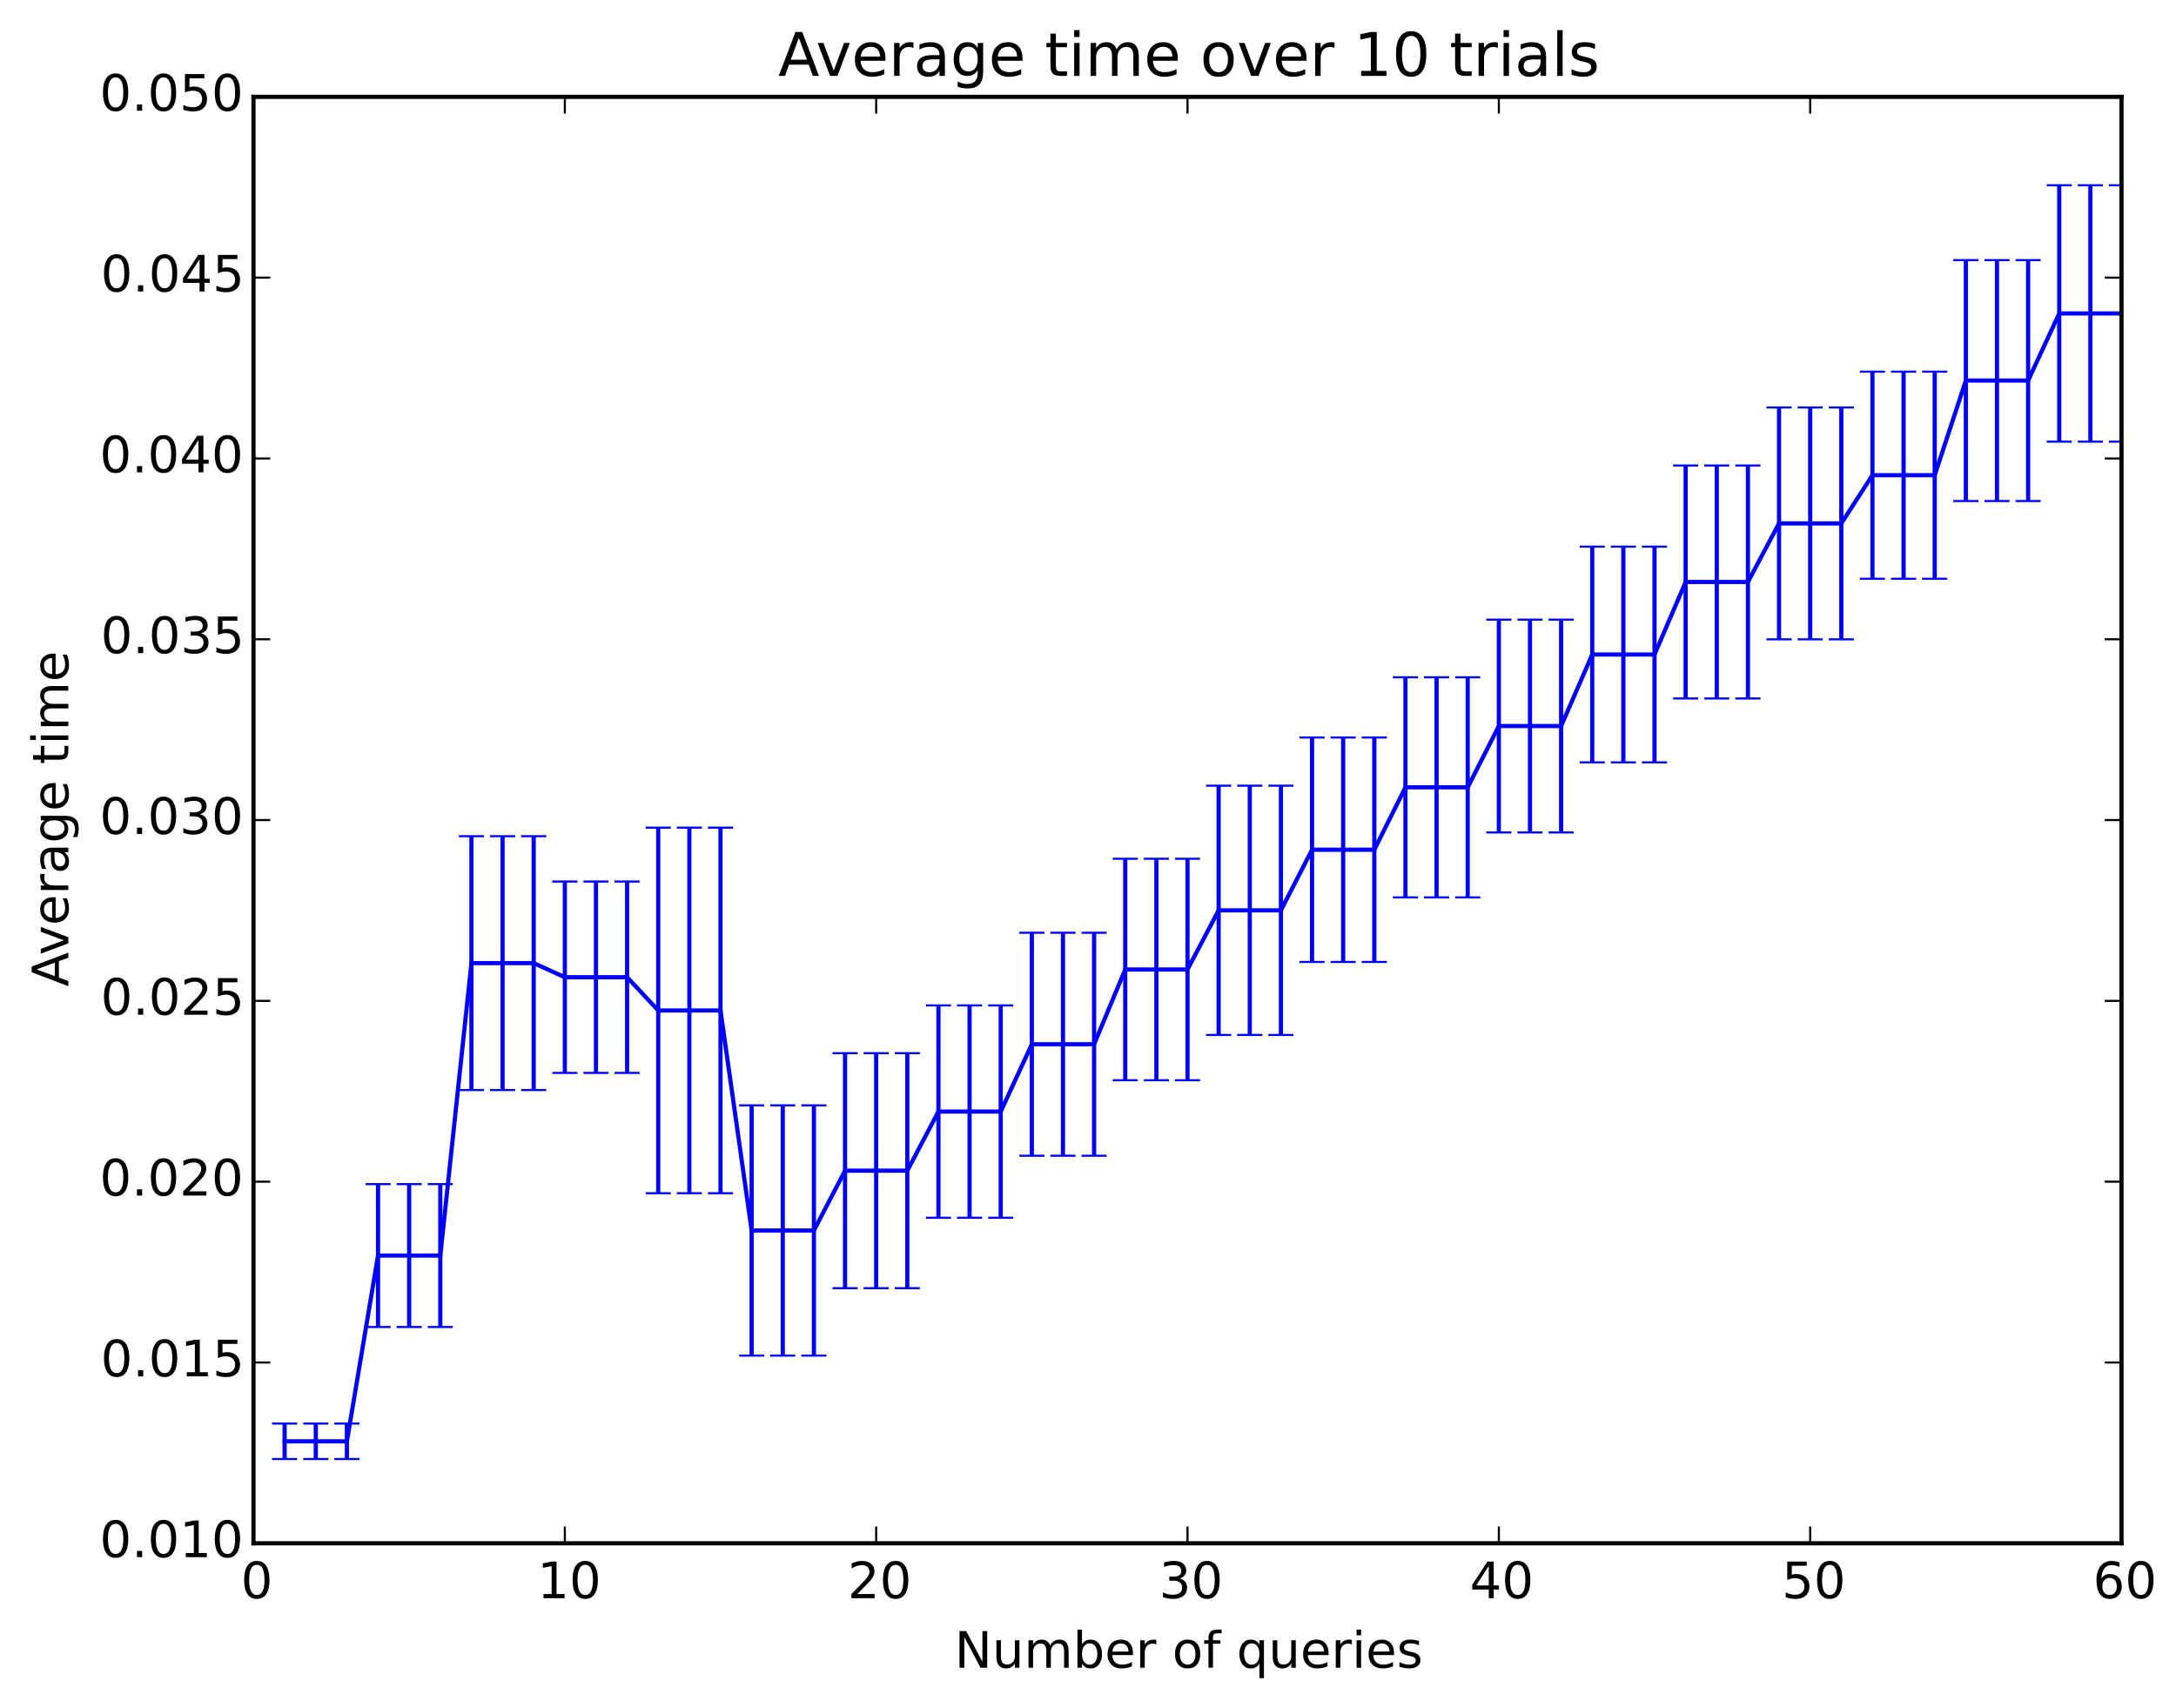 <?xml version="1.0" encoding="utf-8" standalone="no"?>
<!DOCTYPE svg PUBLIC "-//W3C//DTD SVG 1.1//EN"
  "http://www.w3.org/Graphics/SVG/1.1/DTD/svg11.dtd">
<!-- Created with matplotlib (http://matplotlib.org/) -->
<svg height="408pt" version="1.1" viewBox="0 0 520 408" width="520pt" xmlns="http://www.w3.org/2000/svg" xmlns:xlink="http://www.w3.org/1999/xlink">
 <defs>
  <style type="text/css">
*{stroke-linecap:butt;stroke-linejoin:round;}
  </style>
 </defs>
 <g id="figure_1">
  <g id="patch_1">
   <path d="
M0 408.169
L520.997 408.169
L520.997 0
L0 0
z
" style="fill:#ffffff;"/>
  </g>
  <g id="axes_1">
   <g id="patch_2">
    <path d="
M60.579 368.742
L506.979 368.742
L506.979 23.142
L60.579 23.142
z
" style="fill:#ffffff;"/>
   </g>
   <g id="LineCollection_1">
    <defs>
     <path d="
M68.019 -59.56
L68.019 -68.029" id="C0_0_2b1e9d18d8"/>
     <path d="
M75.459 -59.56
L75.459 -68.029" id="C0_1_93b7439c2d"/>
     <path d="
M82.899 -59.56
L82.899 -68.029" id="C0_2_b1e26a2aaf"/>
     <path d="
M90.339 -91.106
L90.339 -125.246" id="C0_3_7c4c067081"/>
     <path d="
M97.779 -91.106
L97.779 -125.246" id="C0_4_6c1c4b3f9c"/>
     <path d="
M105.219 -91.106
L105.219 -125.246" id="C0_5_f64ee9633c"/>
     <path d="
M112.659 -147.724
L112.659 -208.385" id="C0_6_a8f2b71302"/>
     <path d="
M120.099 -147.724
L120.099 -208.385" id="C0_7_c7cee06388"/>
     <path d="
M127.539 -147.724
L127.539 -208.385" id="C0_8_462570a766"/>
     <path d="
M134.979 -151.81
L134.979 -197.541" id="C0_9_9866f09d25"/>
     <path d="
M142.419 -151.81
L142.419 -197.541" id="C0_a_02ac2dcb51"/>
     <path d="
M149.859 -151.81
L149.859 -197.541" id="C0_b_45fb110043"/>
     <path d="
M157.299 -123.068
L157.299 -210.411" id="C0_c_6a3060a06c"/>
     <path d="
M164.739 -123.068
L164.739 -210.411" id="C0_d_4870277903"/>
     <path d="
M172.179 -123.068
L172.179 -210.411" id="C0_e_f5d17de550"/>
     <path d="
M179.619 -84.275
L179.619 -144.059" id="C0_f_098e6a5b24"/>
     <path d="
M187.059 -84.275
L187.059 -144.059" id="C0_10_b3026d60c5"/>
     <path d="
M194.499 -84.275
L194.499 -144.059" id="C0_11_749c9d0bc0"/>
     <path d="
M201.939 -100.386
L201.939 -156.531" id="C0_12_254518277f"/>
     <path d="
M209.379 -100.386
L209.379 -156.531" id="C0_13_7029d29dc7"/>
     <path d="
M216.819 -100.386
L216.819 -156.531" id="C0_14_3612fc663b"/>
     <path d="
M224.259 -117.208
L224.259 -167.944" id="C0_15_bed7d71aaf"/>
     <path d="
M231.699 -117.208
L231.699 -167.944" id="C0_16_4f7b11ba64"/>
     <path d="
M239.139 -117.208
L239.139 -167.944" id="C0_17_37a164f5b8"/>
     <path d="
M246.579 -132.035
L246.579 -185.304" id="C0_18_8c2ca7ee13"/>
     <path d="
M254.019 -132.035
L254.019 -185.304" id="C0_19_6d3948d922"/>
     <path d="
M261.459 -132.035
L261.459 -185.304" id="C0_1a_7f97cbe7b2"/>
     <path d="
M268.899 -150.074
L268.899 -202.989" id="C0_1b_b2e2903c66"/>
     <path d="
M276.339 -150.074
L276.339 -202.989" id="C0_1c_2e14beb1bf"/>
     <path d="
M283.779 -150.074
L283.779 -202.989" id="C0_1d_2a19cb6b8d"/>
     <path d="
M291.219 -160.886
L291.219 -220.437" id="C0_1e_6a31b5bea4"/>
     <path d="
M298.659 -160.886
L298.659 -220.437" id="C0_1f_0ce2f7c75a"/>
     <path d="
M306.099 -160.886
L306.099 -220.437" id="C0_20_61e11ec6db"/>
     <path d="
M313.539 -178.329
L313.539 -231.951" id="C0_21_abe0dcd227"/>
     <path d="
M320.979 -178.329
L320.979 -231.951" id="C0_22_3480bd3bb0"/>
     <path d="
M328.419 -178.329
L328.419 -231.951" id="C0_23_e3118add09"/>
     <path d="
M335.859 -193.75
L335.859 -246.352" id="C0_24_a703cfb152"/>
     <path d="
M343.299 -193.75
L343.299 -246.352" id="C0_25_70b44eae6a"/>
     <path d="
M350.739 -193.75
L350.739 -246.352" id="C0_26_938ea9d3f5"/>
     <path d="
M358.179 -209.269
L358.179 -260.115" id="C0_27_658c1a0419"/>
     <path d="
M365.619 -209.269
L365.619 -260.115" id="C0_28_cc4ab0a875"/>
     <path d="
M373.059 -209.269
L373.059 -260.115" id="C0_29_f481d000f7"/>
     <path d="
M380.499 -226.013
L380.499 -277.555" id="C0_2a_c82b6ac484"/>
     <path d="
M387.939 -226.013
L387.939 -277.555" id="C0_2b_21c192abbd"/>
     <path d="
M395.379 -226.013
L395.379 -277.555" id="C0_2c_326b143647"/>
     <path d="
M402.819 -241.282
L402.819 -296.949" id="C0_2d_b47b98849a"/>
     <path d="
M410.259 -241.282
L410.259 -296.949" id="C0_2e_56ab3771fa"/>
     <path d="
M417.699 -241.282
L417.699 -296.949" id="C0_2f_b436ede727"/>
     <path d="
M425.139 -255.408
L425.139 -310.808" id="C0_30_f442bb8bb7"/>
     <path d="
M432.579 -255.408
L432.579 -310.808" id="C0_31_6c9e521e5c"/>
     <path d="
M440.019 -255.408
L440.019 -310.808" id="C0_32_4cfc533608"/>
     <path d="
M447.459 -269.892
L447.459 -319.365" id="C0_33_20e5b52385"/>
     <path d="
M454.899 -269.892
L454.899 -319.365" id="C0_34_3fe44cf697"/>
     <path d="
M462.339 -269.892
L462.339 -319.365" id="C0_35_2c07f23f75"/>
     <path d="
M469.779 -288.453
L469.779 -346.025" id="C0_36_13cf2683be"/>
     <path d="
M477.219 -288.453
L477.219 -346.025" id="C0_37_5bd9127f7b"/>
     <path d="
M484.659 -288.453
L484.659 -346.025" id="C0_38_76fc3747e3"/>
     <path d="
M492.099 -302.649
L492.099 -363.904" id="C0_39_75b3d5c15a"/>
     <path d="
M499.539 -302.649
L499.539 -363.904" id="C0_3a_d6afe48806"/>
     <path d="
M506.979 -302.649
L506.979 -363.904" id="C0_3b_418c2fce41"/>
    </defs>
    <g clip-path="url(#p7530ce54c4)">
     <use style="fill:none;stroke:#0000ff;" x="0.0" xlink:href="#C0_0_2b1e9d18d8" y="408.169"/>
    </g>
    <g clip-path="url(#p7530ce54c4)">
     <use style="fill:none;stroke:#0000ff;" x="0.0" xlink:href="#C0_1_93b7439c2d" y="408.169"/>
    </g>
    <g clip-path="url(#p7530ce54c4)">
     <use style="fill:none;stroke:#0000ff;" x="0.0" xlink:href="#C0_2_b1e26a2aaf" y="408.169"/>
    </g>
    <g clip-path="url(#p7530ce54c4)">
     <use style="fill:none;stroke:#0000ff;" x="0.0" xlink:href="#C0_3_7c4c067081" y="408.169"/>
    </g>
    <g clip-path="url(#p7530ce54c4)">
     <use style="fill:none;stroke:#0000ff;" x="0.0" xlink:href="#C0_4_6c1c4b3f9c" y="408.169"/>
    </g>
    <g clip-path="url(#p7530ce54c4)">
     <use style="fill:none;stroke:#0000ff;" x="0.0" xlink:href="#C0_5_f64ee9633c" y="408.169"/>
    </g>
    <g clip-path="url(#p7530ce54c4)">
     <use style="fill:none;stroke:#0000ff;" x="0.0" xlink:href="#C0_6_a8f2b71302" y="408.169"/>
    </g>
    <g clip-path="url(#p7530ce54c4)">
     <use style="fill:none;stroke:#0000ff;" x="0.0" xlink:href="#C0_7_c7cee06388" y="408.169"/>
    </g>
    <g clip-path="url(#p7530ce54c4)">
     <use style="fill:none;stroke:#0000ff;" x="0.0" xlink:href="#C0_8_462570a766" y="408.169"/>
    </g>
    <g clip-path="url(#p7530ce54c4)">
     <use style="fill:none;stroke:#0000ff;" x="0.0" xlink:href="#C0_9_9866f09d25" y="408.169"/>
    </g>
    <g clip-path="url(#p7530ce54c4)">
     <use style="fill:none;stroke:#0000ff;" x="0.0" xlink:href="#C0_a_02ac2dcb51" y="408.169"/>
    </g>
    <g clip-path="url(#p7530ce54c4)">
     <use style="fill:none;stroke:#0000ff;" x="0.0" xlink:href="#C0_b_45fb110043" y="408.169"/>
    </g>
    <g clip-path="url(#p7530ce54c4)">
     <use style="fill:none;stroke:#0000ff;" x="0.0" xlink:href="#C0_c_6a3060a06c" y="408.169"/>
    </g>
    <g clip-path="url(#p7530ce54c4)">
     <use style="fill:none;stroke:#0000ff;" x="0.0" xlink:href="#C0_d_4870277903" y="408.169"/>
    </g>
    <g clip-path="url(#p7530ce54c4)">
     <use style="fill:none;stroke:#0000ff;" x="0.0" xlink:href="#C0_e_f5d17de550" y="408.169"/>
    </g>
    <g clip-path="url(#p7530ce54c4)">
     <use style="fill:none;stroke:#0000ff;" x="0.0" xlink:href="#C0_f_098e6a5b24" y="408.169"/>
    </g>
    <g clip-path="url(#p7530ce54c4)">
     <use style="fill:none;stroke:#0000ff;" x="0.0" xlink:href="#C0_10_b3026d60c5" y="408.169"/>
    </g>
    <g clip-path="url(#p7530ce54c4)">
     <use style="fill:none;stroke:#0000ff;" x="0.0" xlink:href="#C0_11_749c9d0bc0" y="408.169"/>
    </g>
    <g clip-path="url(#p7530ce54c4)">
     <use style="fill:none;stroke:#0000ff;" x="0.0" xlink:href="#C0_12_254518277f" y="408.169"/>
    </g>
    <g clip-path="url(#p7530ce54c4)">
     <use style="fill:none;stroke:#0000ff;" x="0.0" xlink:href="#C0_13_7029d29dc7" y="408.169"/>
    </g>
    <g clip-path="url(#p7530ce54c4)">
     <use style="fill:none;stroke:#0000ff;" x="0.0" xlink:href="#C0_14_3612fc663b" y="408.169"/>
    </g>
    <g clip-path="url(#p7530ce54c4)">
     <use style="fill:none;stroke:#0000ff;" x="0.0" xlink:href="#C0_15_bed7d71aaf" y="408.169"/>
    </g>
    <g clip-path="url(#p7530ce54c4)">
     <use style="fill:none;stroke:#0000ff;" x="0.0" xlink:href="#C0_16_4f7b11ba64" y="408.169"/>
    </g>
    <g clip-path="url(#p7530ce54c4)">
     <use style="fill:none;stroke:#0000ff;" x="0.0" xlink:href="#C0_17_37a164f5b8" y="408.169"/>
    </g>
    <g clip-path="url(#p7530ce54c4)">
     <use style="fill:none;stroke:#0000ff;" x="0.0" xlink:href="#C0_18_8c2ca7ee13" y="408.169"/>
    </g>
    <g clip-path="url(#p7530ce54c4)">
     <use style="fill:none;stroke:#0000ff;" x="0.0" xlink:href="#C0_19_6d3948d922" y="408.169"/>
    </g>
    <g clip-path="url(#p7530ce54c4)">
     <use style="fill:none;stroke:#0000ff;" x="0.0" xlink:href="#C0_1a_7f97cbe7b2" y="408.169"/>
    </g>
    <g clip-path="url(#p7530ce54c4)">
     <use style="fill:none;stroke:#0000ff;" x="0.0" xlink:href="#C0_1b_b2e2903c66" y="408.169"/>
    </g>
    <g clip-path="url(#p7530ce54c4)">
     <use style="fill:none;stroke:#0000ff;" x="0.0" xlink:href="#C0_1c_2e14beb1bf" y="408.169"/>
    </g>
    <g clip-path="url(#p7530ce54c4)">
     <use style="fill:none;stroke:#0000ff;" x="0.0" xlink:href="#C0_1d_2a19cb6b8d" y="408.169"/>
    </g>
    <g clip-path="url(#p7530ce54c4)">
     <use style="fill:none;stroke:#0000ff;" x="0.0" xlink:href="#C0_1e_6a31b5bea4" y="408.169"/>
    </g>
    <g clip-path="url(#p7530ce54c4)">
     <use style="fill:none;stroke:#0000ff;" x="0.0" xlink:href="#C0_1f_0ce2f7c75a" y="408.169"/>
    </g>
    <g clip-path="url(#p7530ce54c4)">
     <use style="fill:none;stroke:#0000ff;" x="0.0" xlink:href="#C0_20_61e11ec6db" y="408.169"/>
    </g>
    <g clip-path="url(#p7530ce54c4)">
     <use style="fill:none;stroke:#0000ff;" x="0.0" xlink:href="#C0_21_abe0dcd227" y="408.169"/>
    </g>
    <g clip-path="url(#p7530ce54c4)">
     <use style="fill:none;stroke:#0000ff;" x="0.0" xlink:href="#C0_22_3480bd3bb0" y="408.169"/>
    </g>
    <g clip-path="url(#p7530ce54c4)">
     <use style="fill:none;stroke:#0000ff;" x="0.0" xlink:href="#C0_23_e3118add09" y="408.169"/>
    </g>
    <g clip-path="url(#p7530ce54c4)">
     <use style="fill:none;stroke:#0000ff;" x="0.0" xlink:href="#C0_24_a703cfb152" y="408.169"/>
    </g>
    <g clip-path="url(#p7530ce54c4)">
     <use style="fill:none;stroke:#0000ff;" x="0.0" xlink:href="#C0_25_70b44eae6a" y="408.169"/>
    </g>
    <g clip-path="url(#p7530ce54c4)">
     <use style="fill:none;stroke:#0000ff;" x="0.0" xlink:href="#C0_26_938ea9d3f5" y="408.169"/>
    </g>
    <g clip-path="url(#p7530ce54c4)">
     <use style="fill:none;stroke:#0000ff;" x="0.0" xlink:href="#C0_27_658c1a0419" y="408.169"/>
    </g>
    <g clip-path="url(#p7530ce54c4)">
     <use style="fill:none;stroke:#0000ff;" x="0.0" xlink:href="#C0_28_cc4ab0a875" y="408.169"/>
    </g>
    <g clip-path="url(#p7530ce54c4)">
     <use style="fill:none;stroke:#0000ff;" x="0.0" xlink:href="#C0_29_f481d000f7" y="408.169"/>
    </g>
    <g clip-path="url(#p7530ce54c4)">
     <use style="fill:none;stroke:#0000ff;" x="0.0" xlink:href="#C0_2a_c82b6ac484" y="408.169"/>
    </g>
    <g clip-path="url(#p7530ce54c4)">
     <use style="fill:none;stroke:#0000ff;" x="0.0" xlink:href="#C0_2b_21c192abbd" y="408.169"/>
    </g>
    <g clip-path="url(#p7530ce54c4)">
     <use style="fill:none;stroke:#0000ff;" x="0.0" xlink:href="#C0_2c_326b143647" y="408.169"/>
    </g>
    <g clip-path="url(#p7530ce54c4)">
     <use style="fill:none;stroke:#0000ff;" x="0.0" xlink:href="#C0_2d_b47b98849a" y="408.169"/>
    </g>
    <g clip-path="url(#p7530ce54c4)">
     <use style="fill:none;stroke:#0000ff;" x="0.0" xlink:href="#C0_2e_56ab3771fa" y="408.169"/>
    </g>
    <g clip-path="url(#p7530ce54c4)">
     <use style="fill:none;stroke:#0000ff;" x="0.0" xlink:href="#C0_2f_b436ede727" y="408.169"/>
    </g>
    <g clip-path="url(#p7530ce54c4)">
     <use style="fill:none;stroke:#0000ff;" x="0.0" xlink:href="#C0_30_f442bb8bb7" y="408.169"/>
    </g>
    <g clip-path="url(#p7530ce54c4)">
     <use style="fill:none;stroke:#0000ff;" x="0.0" xlink:href="#C0_31_6c9e521e5c" y="408.169"/>
    </g>
    <g clip-path="url(#p7530ce54c4)">
     <use style="fill:none;stroke:#0000ff;" x="0.0" xlink:href="#C0_32_4cfc533608" y="408.169"/>
    </g>
    <g clip-path="url(#p7530ce54c4)">
     <use style="fill:none;stroke:#0000ff;" x="0.0" xlink:href="#C0_33_20e5b52385" y="408.169"/>
    </g>
    <g clip-path="url(#p7530ce54c4)">
     <use style="fill:none;stroke:#0000ff;" x="0.0" xlink:href="#C0_34_3fe44cf697" y="408.169"/>
    </g>
    <g clip-path="url(#p7530ce54c4)">
     <use style="fill:none;stroke:#0000ff;" x="0.0" xlink:href="#C0_35_2c07f23f75" y="408.169"/>
    </g>
    <g clip-path="url(#p7530ce54c4)">
     <use style="fill:none;stroke:#0000ff;" x="0.0" xlink:href="#C0_36_13cf2683be" y="408.169"/>
    </g>
    <g clip-path="url(#p7530ce54c4)">
     <use style="fill:none;stroke:#0000ff;" x="0.0" xlink:href="#C0_37_5bd9127f7b" y="408.169"/>
    </g>
    <g clip-path="url(#p7530ce54c4)">
     <use style="fill:none;stroke:#0000ff;" x="0.0" xlink:href="#C0_38_76fc3747e3" y="408.169"/>
    </g>
    <g clip-path="url(#p7530ce54c4)">
     <use style="fill:none;stroke:#0000ff;" x="0.0" xlink:href="#C0_39_75b3d5c15a" y="408.169"/>
    </g>
    <g clip-path="url(#p7530ce54c4)">
     <use style="fill:none;stroke:#0000ff;" x="0.0" xlink:href="#C0_3a_d6afe48806" y="408.169"/>
    </g>
    <g clip-path="url(#p7530ce54c4)">
     <use style="fill:none;stroke:#0000ff;" x="0.0" xlink:href="#C0_3b_418c2fce41" y="408.169"/>
    </g>
   </g>
   <g id="line2d_1">
    <defs>
     <path d="
M3 1.83697e-16
L-3 -1.83697e-16" id="mdde457ef1d" style="stroke:#0000ff;stroke-width:0.5;"/>
    </defs>
    <g clip-path="url(#p7530ce54c4)">
     <use style="fill:#0000ff;stroke:#0000ff;stroke-width:0.5;" x="68.019" xlink:href="#mdde457ef1d" y="348.609"/>
     <use style="fill:#0000ff;stroke:#0000ff;stroke-width:0.5;" x="75.459" xlink:href="#mdde457ef1d" y="348.609"/>
     <use style="fill:#0000ff;stroke:#0000ff;stroke-width:0.5;" x="82.899" xlink:href="#mdde457ef1d" y="348.609"/>
     <use style="fill:#0000ff;stroke:#0000ff;stroke-width:0.5;" x="90.339" xlink:href="#mdde457ef1d" y="317.064"/>
     <use style="fill:#0000ff;stroke:#0000ff;stroke-width:0.5;" x="97.779" xlink:href="#mdde457ef1d" y="317.064"/>
     <use style="fill:#0000ff;stroke:#0000ff;stroke-width:0.5;" x="105.219" xlink:href="#mdde457ef1d" y="317.064"/>
     <use style="fill:#0000ff;stroke:#0000ff;stroke-width:0.5;" x="112.659" xlink:href="#mdde457ef1d" y="260.445"/>
     <use style="fill:#0000ff;stroke:#0000ff;stroke-width:0.5;" x="120.099" xlink:href="#mdde457ef1d" y="260.445"/>
     <use style="fill:#0000ff;stroke:#0000ff;stroke-width:0.5;" x="127.539" xlink:href="#mdde457ef1d" y="260.445"/>
     <use style="fill:#0000ff;stroke:#0000ff;stroke-width:0.5;" x="134.979" xlink:href="#mdde457ef1d" y="256.359"/>
     <use style="fill:#0000ff;stroke:#0000ff;stroke-width:0.5;" x="142.419" xlink:href="#mdde457ef1d" y="256.359"/>
     <use style="fill:#0000ff;stroke:#0000ff;stroke-width:0.5;" x="149.859" xlink:href="#mdde457ef1d" y="256.359"/>
     <use style="fill:#0000ff;stroke:#0000ff;stroke-width:0.5;" x="157.299" xlink:href="#mdde457ef1d" y="285.101"/>
     <use style="fill:#0000ff;stroke:#0000ff;stroke-width:0.5;" x="164.739" xlink:href="#mdde457ef1d" y="285.101"/>
     <use style="fill:#0000ff;stroke:#0000ff;stroke-width:0.5;" x="172.179" xlink:href="#mdde457ef1d" y="285.101"/>
     <use style="fill:#0000ff;stroke:#0000ff;stroke-width:0.5;" x="179.619" xlink:href="#mdde457ef1d" y="323.895"/>
     <use style="fill:#0000ff;stroke:#0000ff;stroke-width:0.5;" x="187.059" xlink:href="#mdde457ef1d" y="323.895"/>
     <use style="fill:#0000ff;stroke:#0000ff;stroke-width:0.5;" x="194.499" xlink:href="#mdde457ef1d" y="323.895"/>
     <use style="fill:#0000ff;stroke:#0000ff;stroke-width:0.5;" x="201.939" xlink:href="#mdde457ef1d" y="307.783"/>
     <use style="fill:#0000ff;stroke:#0000ff;stroke-width:0.5;" x="209.379" xlink:href="#mdde457ef1d" y="307.783"/>
     <use style="fill:#0000ff;stroke:#0000ff;stroke-width:0.5;" x="216.819" xlink:href="#mdde457ef1d" y="307.783"/>
     <use style="fill:#0000ff;stroke:#0000ff;stroke-width:0.5;" x="224.259" xlink:href="#mdde457ef1d" y="290.961"/>
     <use style="fill:#0000ff;stroke:#0000ff;stroke-width:0.5;" x="231.699" xlink:href="#mdde457ef1d" y="290.961"/>
     <use style="fill:#0000ff;stroke:#0000ff;stroke-width:0.5;" x="239.139" xlink:href="#mdde457ef1d" y="290.961"/>
     <use style="fill:#0000ff;stroke:#0000ff;stroke-width:0.5;" x="246.579" xlink:href="#mdde457ef1d" y="276.135"/>
     <use style="fill:#0000ff;stroke:#0000ff;stroke-width:0.5;" x="254.019" xlink:href="#mdde457ef1d" y="276.135"/>
     <use style="fill:#0000ff;stroke:#0000ff;stroke-width:0.5;" x="261.459" xlink:href="#mdde457ef1d" y="276.135"/>
     <use style="fill:#0000ff;stroke:#0000ff;stroke-width:0.5;" x="268.899" xlink:href="#mdde457ef1d" y="258.095"/>
     <use style="fill:#0000ff;stroke:#0000ff;stroke-width:0.5;" x="276.339" xlink:href="#mdde457ef1d" y="258.095"/>
     <use style="fill:#0000ff;stroke:#0000ff;stroke-width:0.5;" x="283.779" xlink:href="#mdde457ef1d" y="258.095"/>
     <use style="fill:#0000ff;stroke:#0000ff;stroke-width:0.5;" x="291.219" xlink:href="#mdde457ef1d" y="247.284"/>
     <use style="fill:#0000ff;stroke:#0000ff;stroke-width:0.5;" x="298.659" xlink:href="#mdde457ef1d" y="247.284"/>
     <use style="fill:#0000ff;stroke:#0000ff;stroke-width:0.5;" x="306.099" xlink:href="#mdde457ef1d" y="247.284"/>
     <use style="fill:#0000ff;stroke:#0000ff;stroke-width:0.5;" x="313.539" xlink:href="#mdde457ef1d" y="229.84"/>
     <use style="fill:#0000ff;stroke:#0000ff;stroke-width:0.5;" x="320.979" xlink:href="#mdde457ef1d" y="229.84"/>
     <use style="fill:#0000ff;stroke:#0000ff;stroke-width:0.5;" x="328.419" xlink:href="#mdde457ef1d" y="229.84"/>
     <use style="fill:#0000ff;stroke:#0000ff;stroke-width:0.5;" x="335.859" xlink:href="#mdde457ef1d" y="214.419"/>
     <use style="fill:#0000ff;stroke:#0000ff;stroke-width:0.5;" x="343.299" xlink:href="#mdde457ef1d" y="214.419"/>
     <use style="fill:#0000ff;stroke:#0000ff;stroke-width:0.5;" x="350.739" xlink:href="#mdde457ef1d" y="214.419"/>
     <use style="fill:#0000ff;stroke:#0000ff;stroke-width:0.5;" x="358.179" xlink:href="#mdde457ef1d" y="198.9"/>
     <use style="fill:#0000ff;stroke:#0000ff;stroke-width:0.5;" x="365.619" xlink:href="#mdde457ef1d" y="198.9"/>
     <use style="fill:#0000ff;stroke:#0000ff;stroke-width:0.5;" x="373.059" xlink:href="#mdde457ef1d" y="198.9"/>
     <use style="fill:#0000ff;stroke:#0000ff;stroke-width:0.5;" x="380.499" xlink:href="#mdde457ef1d" y="182.156"/>
     <use style="fill:#0000ff;stroke:#0000ff;stroke-width:0.5;" x="387.939" xlink:href="#mdde457ef1d" y="182.156"/>
     <use style="fill:#0000ff;stroke:#0000ff;stroke-width:0.5;" x="395.379" xlink:href="#mdde457ef1d" y="182.156"/>
     <use style="fill:#0000ff;stroke:#0000ff;stroke-width:0.5;" x="402.819" xlink:href="#mdde457ef1d" y="166.887"/>
     <use style="fill:#0000ff;stroke:#0000ff;stroke-width:0.5;" x="410.259" xlink:href="#mdde457ef1d" y="166.887"/>
     <use style="fill:#0000ff;stroke:#0000ff;stroke-width:0.5;" x="417.699" xlink:href="#mdde457ef1d" y="166.887"/>
     <use style="fill:#0000ff;stroke:#0000ff;stroke-width:0.5;" x="425.139" xlink:href="#mdde457ef1d" y="152.761"/>
     <use style="fill:#0000ff;stroke:#0000ff;stroke-width:0.5;" x="432.579" xlink:href="#mdde457ef1d" y="152.761"/>
     <use style="fill:#0000ff;stroke:#0000ff;stroke-width:0.5;" x="440.019" xlink:href="#mdde457ef1d" y="152.761"/>
     <use style="fill:#0000ff;stroke:#0000ff;stroke-width:0.5;" x="447.459" xlink:href="#mdde457ef1d" y="138.277"/>
     <use style="fill:#0000ff;stroke:#0000ff;stroke-width:0.5;" x="454.899" xlink:href="#mdde457ef1d" y="138.277"/>
     <use style="fill:#0000ff;stroke:#0000ff;stroke-width:0.5;" x="462.339" xlink:href="#mdde457ef1d" y="138.277"/>
     <use style="fill:#0000ff;stroke:#0000ff;stroke-width:0.5;" x="469.779" xlink:href="#mdde457ef1d" y="119.716"/>
     <use style="fill:#0000ff;stroke:#0000ff;stroke-width:0.5;" x="477.219" xlink:href="#mdde457ef1d" y="119.716"/>
     <use style="fill:#0000ff;stroke:#0000ff;stroke-width:0.5;" x="484.659" xlink:href="#mdde457ef1d" y="119.716"/>
     <use style="fill:#0000ff;stroke:#0000ff;stroke-width:0.5;" x="492.099" xlink:href="#mdde457ef1d" y="105.52"/>
     <use style="fill:#0000ff;stroke:#0000ff;stroke-width:0.5;" x="499.539" xlink:href="#mdde457ef1d" y="105.52"/>
     <use style="fill:#0000ff;stroke:#0000ff;stroke-width:0.5;" x="506.979" xlink:href="#mdde457ef1d" y="105.52"/>
    </g>
   </g>
   <g id="line2d_2">
    <g clip-path="url(#p7530ce54c4)">
     <use style="fill:#0000ff;stroke:#0000ff;stroke-width:0.5;" x="68.019" xlink:href="#mdde457ef1d" y="340.14"/>
     <use style="fill:#0000ff;stroke:#0000ff;stroke-width:0.5;" x="75.459" xlink:href="#mdde457ef1d" y="340.14"/>
     <use style="fill:#0000ff;stroke:#0000ff;stroke-width:0.5;" x="82.899" xlink:href="#mdde457ef1d" y="340.14"/>
     <use style="fill:#0000ff;stroke:#0000ff;stroke-width:0.5;" x="90.339" xlink:href="#mdde457ef1d" y="282.924"/>
     <use style="fill:#0000ff;stroke:#0000ff;stroke-width:0.5;" x="97.779" xlink:href="#mdde457ef1d" y="282.924"/>
     <use style="fill:#0000ff;stroke:#0000ff;stroke-width:0.5;" x="105.219" xlink:href="#mdde457ef1d" y="282.924"/>
     <use style="fill:#0000ff;stroke:#0000ff;stroke-width:0.5;" x="112.659" xlink:href="#mdde457ef1d" y="199.785"/>
     <use style="fill:#0000ff;stroke:#0000ff;stroke-width:0.5;" x="120.099" xlink:href="#mdde457ef1d" y="199.785"/>
     <use style="fill:#0000ff;stroke:#0000ff;stroke-width:0.5;" x="127.539" xlink:href="#mdde457ef1d" y="199.785"/>
     <use style="fill:#0000ff;stroke:#0000ff;stroke-width:0.5;" x="134.979" xlink:href="#mdde457ef1d" y="210.628"/>
     <use style="fill:#0000ff;stroke:#0000ff;stroke-width:0.5;" x="142.419" xlink:href="#mdde457ef1d" y="210.628"/>
     <use style="fill:#0000ff;stroke:#0000ff;stroke-width:0.5;" x="149.859" xlink:href="#mdde457ef1d" y="210.628"/>
     <use style="fill:#0000ff;stroke:#0000ff;stroke-width:0.5;" x="157.299" xlink:href="#mdde457ef1d" y="197.758"/>
     <use style="fill:#0000ff;stroke:#0000ff;stroke-width:0.5;" x="164.739" xlink:href="#mdde457ef1d" y="197.758"/>
     <use style="fill:#0000ff;stroke:#0000ff;stroke-width:0.5;" x="172.179" xlink:href="#mdde457ef1d" y="197.758"/>
     <use style="fill:#0000ff;stroke:#0000ff;stroke-width:0.5;" x="179.619" xlink:href="#mdde457ef1d" y="264.11"/>
     <use style="fill:#0000ff;stroke:#0000ff;stroke-width:0.5;" x="187.059" xlink:href="#mdde457ef1d" y="264.11"/>
     <use style="fill:#0000ff;stroke:#0000ff;stroke-width:0.5;" x="194.499" xlink:href="#mdde457ef1d" y="264.11"/>
     <use style="fill:#0000ff;stroke:#0000ff;stroke-width:0.5;" x="201.939" xlink:href="#mdde457ef1d" y="251.639"/>
     <use style="fill:#0000ff;stroke:#0000ff;stroke-width:0.5;" x="209.379" xlink:href="#mdde457ef1d" y="251.639"/>
     <use style="fill:#0000ff;stroke:#0000ff;stroke-width:0.5;" x="216.819" xlink:href="#mdde457ef1d" y="251.639"/>
     <use style="fill:#0000ff;stroke:#0000ff;stroke-width:0.5;" x="224.259" xlink:href="#mdde457ef1d" y="240.225"/>
     <use style="fill:#0000ff;stroke:#0000ff;stroke-width:0.5;" x="231.699" xlink:href="#mdde457ef1d" y="240.225"/>
     <use style="fill:#0000ff;stroke:#0000ff;stroke-width:0.5;" x="239.139" xlink:href="#mdde457ef1d" y="240.225"/>
     <use style="fill:#0000ff;stroke:#0000ff;stroke-width:0.5;" x="246.579" xlink:href="#mdde457ef1d" y="222.866"/>
     <use style="fill:#0000ff;stroke:#0000ff;stroke-width:0.5;" x="254.019" xlink:href="#mdde457ef1d" y="222.866"/>
     <use style="fill:#0000ff;stroke:#0000ff;stroke-width:0.5;" x="261.459" xlink:href="#mdde457ef1d" y="222.866"/>
     <use style="fill:#0000ff;stroke:#0000ff;stroke-width:0.5;" x="268.899" xlink:href="#mdde457ef1d" y="205.18"/>
     <use style="fill:#0000ff;stroke:#0000ff;stroke-width:0.5;" x="276.339" xlink:href="#mdde457ef1d" y="205.18"/>
     <use style="fill:#0000ff;stroke:#0000ff;stroke-width:0.5;" x="283.779" xlink:href="#mdde457ef1d" y="205.18"/>
     <use style="fill:#0000ff;stroke:#0000ff;stroke-width:0.5;" x="291.219" xlink:href="#mdde457ef1d" y="187.733"/>
     <use style="fill:#0000ff;stroke:#0000ff;stroke-width:0.5;" x="298.659" xlink:href="#mdde457ef1d" y="187.733"/>
     <use style="fill:#0000ff;stroke:#0000ff;stroke-width:0.5;" x="306.099" xlink:href="#mdde457ef1d" y="187.733"/>
     <use style="fill:#0000ff;stroke:#0000ff;stroke-width:0.5;" x="313.539" xlink:href="#mdde457ef1d" y="176.218"/>
     <use style="fill:#0000ff;stroke:#0000ff;stroke-width:0.5;" x="320.979" xlink:href="#mdde457ef1d" y="176.218"/>
     <use style="fill:#0000ff;stroke:#0000ff;stroke-width:0.5;" x="328.419" xlink:href="#mdde457ef1d" y="176.218"/>
     <use style="fill:#0000ff;stroke:#0000ff;stroke-width:0.5;" x="335.859" xlink:href="#mdde457ef1d" y="161.818"/>
     <use style="fill:#0000ff;stroke:#0000ff;stroke-width:0.5;" x="343.299" xlink:href="#mdde457ef1d" y="161.818"/>
     <use style="fill:#0000ff;stroke:#0000ff;stroke-width:0.5;" x="350.739" xlink:href="#mdde457ef1d" y="161.818"/>
     <use style="fill:#0000ff;stroke:#0000ff;stroke-width:0.5;" x="358.179" xlink:href="#mdde457ef1d" y="148.055"/>
     <use style="fill:#0000ff;stroke:#0000ff;stroke-width:0.5;" x="365.619" xlink:href="#mdde457ef1d" y="148.055"/>
     <use style="fill:#0000ff;stroke:#0000ff;stroke-width:0.5;" x="373.059" xlink:href="#mdde457ef1d" y="148.055"/>
     <use style="fill:#0000ff;stroke:#0000ff;stroke-width:0.5;" x="380.499" xlink:href="#mdde457ef1d" y="130.614"/>
     <use style="fill:#0000ff;stroke:#0000ff;stroke-width:0.5;" x="387.939" xlink:href="#mdde457ef1d" y="130.614"/>
     <use style="fill:#0000ff;stroke:#0000ff;stroke-width:0.5;" x="395.379" xlink:href="#mdde457ef1d" y="130.614"/>
     <use style="fill:#0000ff;stroke:#0000ff;stroke-width:0.5;" x="402.819" xlink:href="#mdde457ef1d" y="111.22"/>
     <use style="fill:#0000ff;stroke:#0000ff;stroke-width:0.5;" x="410.259" xlink:href="#mdde457ef1d" y="111.22"/>
     <use style="fill:#0000ff;stroke:#0000ff;stroke-width:0.5;" x="417.699" xlink:href="#mdde457ef1d" y="111.22"/>
     <use style="fill:#0000ff;stroke:#0000ff;stroke-width:0.5;" x="425.139" xlink:href="#mdde457ef1d" y="97.361"/>
     <use style="fill:#0000ff;stroke:#0000ff;stroke-width:0.5;" x="432.579" xlink:href="#mdde457ef1d" y="97.361"/>
     <use style="fill:#0000ff;stroke:#0000ff;stroke-width:0.5;" x="440.019" xlink:href="#mdde457ef1d" y="97.361"/>
     <use style="fill:#0000ff;stroke:#0000ff;stroke-width:0.5;" x="447.459" xlink:href="#mdde457ef1d" y="88.804"/>
     <use style="fill:#0000ff;stroke:#0000ff;stroke-width:0.5;" x="454.899" xlink:href="#mdde457ef1d" y="88.804"/>
     <use style="fill:#0000ff;stroke:#0000ff;stroke-width:0.5;" x="462.339" xlink:href="#mdde457ef1d" y="88.804"/>
     <use style="fill:#0000ff;stroke:#0000ff;stroke-width:0.5;" x="469.779" xlink:href="#mdde457ef1d" y="62.145"/>
     <use style="fill:#0000ff;stroke:#0000ff;stroke-width:0.5;" x="477.219" xlink:href="#mdde457ef1d" y="62.145"/>
     <use style="fill:#0000ff;stroke:#0000ff;stroke-width:0.5;" x="484.659" xlink:href="#mdde457ef1d" y="62.145"/>
     <use style="fill:#0000ff;stroke:#0000ff;stroke-width:0.5;" x="492.099" xlink:href="#mdde457ef1d" y="44.265"/>
     <use style="fill:#0000ff;stroke:#0000ff;stroke-width:0.5;" x="499.539" xlink:href="#mdde457ef1d" y="44.265"/>
     <use style="fill:#0000ff;stroke:#0000ff;stroke-width:0.5;" x="506.979" xlink:href="#mdde457ef1d" y="44.265"/>
    </g>
   </g>
   <g id="line2d_3">
    <path clip-path="url(#p7530ce54c4)" d="
M68.019 344.374
L75.459 344.374
L82.899 344.374
L90.339 299.994
L97.779 299.994
L105.219 299.994
L112.659 230.115
L120.099 230.115
L127.539 230.115
L134.979 233.494
L142.419 233.494
L149.859 233.494
L157.299 241.43
L164.739 241.43
L172.179 241.43
L179.619 294.002
L187.059 294.002
L194.499 294.002
L201.939 279.711
L209.379 279.711
L216.819 279.711
L224.259 265.593
L231.699 265.593
L239.139 265.593
L246.579 249.5
L254.019 249.5
L261.459 249.5
L268.899 231.638
L276.339 231.638
L283.779 231.638
L291.219 217.508
L298.659 217.508
L306.099 217.508
L313.539 203.029
L320.979 203.029
L328.419 203.029
L335.859 188.118
L343.299 188.118
L350.739 188.118
L358.179 173.477
L365.619 173.477
L373.059 173.477
L380.499 156.385
L387.939 156.385
L395.379 156.385
L402.819 139.053
L410.259 139.053
L417.699 139.053
L425.139 125.061
L432.579 125.061
L440.019 125.061
L447.459 113.541
L454.899 113.541
L462.339 113.541
L469.779 90.93
L477.219 90.93
L484.659 90.93
L492.099 74.893
L499.539 74.893
L506.979 74.893" style="fill:none;stroke:#0000ff;stroke-linecap:square;"/>
   </g>
   <g id="patch_3">
    <path d="
M60.579 23.142
L506.979 23.142" style="fill:none;stroke:#000000;stroke-linecap:square;stroke-linejoin:miter;"/>
   </g>
   <g id="patch_4">
    <path d="
M506.979 368.742
L506.979 23.142" style="fill:none;stroke:#000000;stroke-linecap:square;stroke-linejoin:miter;"/>
   </g>
   <g id="patch_5">
    <path d="
M60.579 368.742
L506.979 368.742" style="fill:none;stroke:#000000;stroke-linecap:square;stroke-linejoin:miter;"/>
   </g>
   <g id="patch_6">
    <path d="
M60.579 368.742
L60.579 23.142" style="fill:none;stroke:#000000;stroke-linecap:square;stroke-linejoin:miter;"/>
   </g>
   <g id="matplotlib.axis_1">
    <g id="xtick_1">
     <g id="line2d_4">
      <defs>
       <path d="
M0 0
L0 -4" id="m93b0483c22" style="stroke:#000000;stroke-width:0.5;"/>
      </defs>
      <g>
       <use style="stroke:#000000;stroke-width:0.5;" x="60.579" xlink:href="#m93b0483c22" y="368.742"/>
      </g>
     </g>
     <g id="line2d_5">
      <defs>
       <path d="
M0 0
L0 4" id="m741efc42ff" style="stroke:#000000;stroke-width:0.5;"/>
      </defs>
      <g>
       <use style="stroke:#000000;stroke-width:0.5;" x="60.579" xlink:href="#m741efc42ff" y="23.142"/>
      </g>
     </g>
     <g id="text_1">
      <!-- 0 -->
      <defs>
       <path d="
M31.781 66.406
Q24.172 66.406 20.328 58.906
Q16.5 51.422 16.5 36.375
Q16.5 21.391 20.328 13.891
Q24.172 6.391 31.781 6.391
Q39.453 6.391 43.281 13.891
Q47.125 21.391 47.125 36.375
Q47.125 51.422 43.281 58.906
Q39.453 66.406 31.781 66.406
M31.781 74.219
Q44.047 74.219 50.516 64.516
Q56.984 54.828 56.984 36.375
Q56.984 17.969 50.516 8.266
Q44.047 -1.422 31.781 -1.422
Q19.531 -1.422 13.062 8.266
Q6.594 17.969 6.594 36.375
Q6.594 54.828 13.062 64.516
Q19.531 74.219 31.781 74.219" id="DejaVuSans-30"/>
      </defs>
      <g transform="translate(57.556 381.86)scale(0.12 -0.12)">
       <use xlink:href="#DejaVuSans-30"/>
      </g>
     </g>
    </g>
    <g id="xtick_2">
     <g id="line2d_6">
      <g>
       <use style="stroke:#000000;stroke-width:0.5;" x="134.979" xlink:href="#m93b0483c22" y="368.742"/>
      </g>
     </g>
     <g id="line2d_7">
      <g>
       <use style="stroke:#000000;stroke-width:0.5;" x="134.979" xlink:href="#m741efc42ff" y="23.142"/>
      </g>
     </g>
     <g id="text_2">
      <!-- 10 -->
      <defs>
       <path d="
M12.406 8.297
L28.516 8.297
L28.516 63.922
L10.984 60.406
L10.984 69.391
L28.422 72.906
L38.281 72.906
L38.281 8.297
L54.391 8.297
L54.391 0
L12.406 0
z
" id="DejaVuSans-31"/>
      </defs>
      <g transform="translate(128.402 381.86)scale(0.12 -0.12)">
       <use xlink:href="#DejaVuSans-31"/>
       <use x="63.623" xlink:href="#DejaVuSans-30"/>
      </g>
     </g>
    </g>
    <g id="xtick_3">
     <g id="line2d_8">
      <g>
       <use style="stroke:#000000;stroke-width:0.5;" x="209.379" xlink:href="#m93b0483c22" y="368.742"/>
      </g>
     </g>
     <g id="line2d_9">
      <g>
       <use style="stroke:#000000;stroke-width:0.5;" x="209.379" xlink:href="#m741efc42ff" y="23.142"/>
      </g>
     </g>
     <g id="text_3">
      <!-- 20 -->
      <defs>
       <path d="
M19.188 8.297
L53.609 8.297
L53.609 0
L7.328 0
L7.328 8.297
Q12.938 14.109 22.625 23.891
Q32.328 33.688 34.812 36.531
Q39.547 41.844 41.422 45.531
Q43.312 49.219 43.312 52.781
Q43.312 58.594 39.234 62.25
Q35.156 65.922 28.609 65.922
Q23.969 65.922 18.812 64.312
Q13.672 62.703 7.812 59.422
L7.812 69.391
Q13.766 71.781 18.938 73
Q24.125 74.219 28.422 74.219
Q39.75 74.219 46.484 68.547
Q53.219 62.891 53.219 53.422
Q53.219 48.922 51.531 44.891
Q49.859 40.875 45.406 35.406
Q44.188 33.984 37.641 27.219
Q31.109 20.453 19.188 8.297" id="DejaVuSans-32"/>
      </defs>
      <g transform="translate(202.583 381.86)scale(0.12 -0.12)">
       <use xlink:href="#DejaVuSans-32"/>
       <use x="63.623" xlink:href="#DejaVuSans-30"/>
      </g>
     </g>
    </g>
    <g id="xtick_4">
     <g id="line2d_10">
      <g>
       <use style="stroke:#000000;stroke-width:0.5;" x="283.779" xlink:href="#m93b0483c22" y="368.742"/>
      </g>
     </g>
     <g id="line2d_11">
      <g>
       <use style="stroke:#000000;stroke-width:0.5;" x="283.779" xlink:href="#m741efc42ff" y="23.142"/>
      </g>
     </g>
     <g id="text_4">
      <!-- 30 -->
      <defs>
       <path d="
M40.578 39.312
Q47.656 37.797 51.625 33
Q55.609 28.219 55.609 21.188
Q55.609 10.406 48.188 4.484
Q40.766 -1.422 27.094 -1.422
Q22.516 -1.422 17.656 -0.516
Q12.797 0.391 7.625 2.203
L7.625 11.719
Q11.719 9.328 16.594 8.109
Q21.484 6.891 26.812 6.891
Q36.078 6.891 40.938 10.547
Q45.797 14.203 45.797 21.188
Q45.797 27.641 41.281 31.266
Q36.766 34.906 28.719 34.906
L20.219 34.906
L20.219 43.016
L29.109 43.016
Q36.375 43.016 40.234 45.922
Q44.094 48.828 44.094 54.297
Q44.094 59.906 40.109 62.906
Q36.141 65.922 28.719 65.922
Q24.656 65.922 20.016 65.031
Q15.375 64.156 9.812 62.312
L9.812 71.094
Q15.438 72.656 20.344 73.438
Q25.25 74.219 29.594 74.219
Q40.828 74.219 47.359 69.109
Q53.906 64.016 53.906 55.328
Q53.906 49.266 50.438 45.094
Q46.969 40.922 40.578 39.312" id="DejaVuSans-33"/>
      </defs>
      <g transform="translate(277 381.86)scale(0.12 -0.12)">
       <use xlink:href="#DejaVuSans-33"/>
       <use x="63.623" xlink:href="#DejaVuSans-30"/>
      </g>
     </g>
    </g>
    <g id="xtick_5">
     <g id="line2d_12">
      <g>
       <use style="stroke:#000000;stroke-width:0.5;" x="358.179" xlink:href="#m93b0483c22" y="368.742"/>
      </g>
     </g>
     <g id="line2d_13">
      <g>
       <use style="stroke:#000000;stroke-width:0.5;" x="358.179" xlink:href="#m741efc42ff" y="23.142"/>
      </g>
     </g>
     <g id="text_5">
      <!-- 40 -->
      <defs>
       <path d="
M37.797 64.312
L12.891 25.391
L37.797 25.391
z

M35.203 72.906
L47.609 72.906
L47.609 25.391
L58.016 25.391
L58.016 17.188
L47.609 17.188
L47.609 0
L37.797 0
L37.797 17.188
L4.891 17.188
L4.891 26.703
z
" id="DejaVuSans-34"/>
      </defs>
      <g transform="translate(351.236 381.86)scale(0.12 -0.12)">
       <use xlink:href="#DejaVuSans-34"/>
       <use x="63.623" xlink:href="#DejaVuSans-30"/>
      </g>
     </g>
    </g>
    <g id="xtick_6">
     <g id="line2d_14">
      <g>
       <use style="stroke:#000000;stroke-width:0.5;" x="432.579" xlink:href="#m93b0483c22" y="368.742"/>
      </g>
     </g>
     <g id="line2d_15">
      <g>
       <use style="stroke:#000000;stroke-width:0.5;" x="432.579" xlink:href="#m741efc42ff" y="23.142"/>
      </g>
     </g>
     <g id="text_6">
      <!-- 50 -->
      <defs>
       <path d="
M10.797 72.906
L49.516 72.906
L49.516 64.594
L19.828 64.594
L19.828 46.734
Q21.969 47.469 24.109 47.828
Q26.266 48.188 28.422 48.188
Q40.625 48.188 47.75 41.5
Q54.891 34.812 54.891 23.391
Q54.891 11.625 47.562 5.094
Q40.234 -1.422 26.906 -1.422
Q22.312 -1.422 17.547 -0.641
Q12.797 0.141 7.719 1.703
L7.719 11.625
Q12.109 9.234 16.797 8.062
Q21.484 6.891 26.703 6.891
Q35.156 6.891 40.078 11.328
Q45.016 15.766 45.016 23.391
Q45.016 31 40.078 35.438
Q35.156 39.891 26.703 39.891
Q22.75 39.891 18.812 39.016
Q14.891 38.141 10.797 36.281
z
" id="DejaVuSans-35"/>
      </defs>
      <g transform="translate(425.806 381.86)scale(0.12 -0.12)">
       <use xlink:href="#DejaVuSans-35"/>
       <use x="63.623" xlink:href="#DejaVuSans-30"/>
      </g>
     </g>
    </g>
    <g id="xtick_7">
     <g id="line2d_16">
      <g>
       <use style="stroke:#000000;stroke-width:0.5;" x="506.979" xlink:href="#m93b0483c22" y="368.742"/>
      </g>
     </g>
     <g id="line2d_17">
      <g>
       <use style="stroke:#000000;stroke-width:0.5;" x="506.979" xlink:href="#m741efc42ff" y="23.142"/>
      </g>
     </g>
     <g id="text_7">
      <!-- 60 -->
      <defs>
       <path d="
M33.016 40.375
Q26.375 40.375 22.484 35.828
Q18.609 31.297 18.609 23.391
Q18.609 15.531 22.484 10.953
Q26.375 6.391 33.016 6.391
Q39.656 6.391 43.531 10.953
Q47.406 15.531 47.406 23.391
Q47.406 31.297 43.531 35.828
Q39.656 40.375 33.016 40.375
M52.594 71.297
L52.594 62.312
Q48.875 64.062 45.094 64.984
Q41.312 65.922 37.594 65.922
Q27.828 65.922 22.672 59.328
Q17.531 52.734 16.797 39.406
Q19.672 43.656 24.016 45.922
Q28.375 48.188 33.594 48.188
Q44.578 48.188 50.953 41.516
Q57.328 34.859 57.328 23.391
Q57.328 12.156 50.688 5.359
Q44.047 -1.422 33.016 -1.422
Q20.359 -1.422 13.672 8.266
Q6.984 17.969 6.984 36.375
Q6.984 53.656 15.188 63.938
Q23.391 74.219 37.203 74.219
Q40.922 74.219 44.703 73.484
Q48.484 72.75 52.594 71.297" id="DejaVuSans-36"/>
      </defs>
      <g transform="translate(500.162 381.86)scale(0.12 -0.12)">
       <use xlink:href="#DejaVuSans-36"/>
       <use x="63.623" xlink:href="#DejaVuSans-30"/>
      </g>
     </g>
    </g>
    <g id="text_8">
     <!-- Number of queries -->
     <defs>
      <path d="
M9.812 72.906
L23.094 72.906
L55.422 11.922
L55.422 72.906
L64.984 72.906
L64.984 0
L51.703 0
L19.391 60.984
L19.391 0
L9.812 0
z
" id="DejaVuSans-4e"/>
      <path d="
M30.609 48.391
Q23.391 48.391 19.188 42.75
Q14.984 37.109 14.984 27.297
Q14.984 17.484 19.156 11.844
Q23.344 6.203 30.609 6.203
Q37.797 6.203 41.984 11.859
Q46.188 17.531 46.188 27.297
Q46.188 37.016 41.984 42.703
Q37.797 48.391 30.609 48.391
M30.609 56
Q42.328 56 49.016 48.375
Q55.719 40.766 55.719 27.297
Q55.719 13.875 49.016 6.219
Q42.328 -1.422 30.609 -1.422
Q18.844 -1.422 12.172 6.219
Q5.516 13.875 5.516 27.297
Q5.516 40.766 12.172 48.375
Q18.844 56 30.609 56" id="DejaVuSans-6f"/>
      <path d="
M14.797 27.297
Q14.797 17.391 18.875 11.75
Q22.953 6.109 30.078 6.109
Q37.203 6.109 41.297 11.75
Q45.406 17.391 45.406 27.297
Q45.406 37.203 41.297 42.844
Q37.203 48.484 30.078 48.484
Q22.953 48.484 18.875 42.844
Q14.797 37.203 14.797 27.297
M45.406 8.203
Q42.578 3.328 38.25 0.953
Q33.938 -1.422 27.875 -1.422
Q17.969 -1.422 11.734 6.484
Q5.516 14.406 5.516 27.297
Q5.516 40.188 11.734 48.094
Q17.969 56 27.875 56
Q33.938 56 38.25 53.625
Q42.578 51.266 45.406 46.391
L45.406 54.688
L54.391 54.688
L54.391 -20.797
L45.406 -20.797
z
" id="DejaVuSans-71"/>
      <path d="
M52 44.188
Q55.375 50.25 60.062 53.125
Q64.75 56 71.094 56
Q79.641 56 84.281 50.016
Q88.922 44.047 88.922 33.016
L88.922 0
L79.891 0
L79.891 32.719
Q79.891 40.578 77.094 44.375
Q74.312 48.188 68.609 48.188
Q61.625 48.188 57.562 43.547
Q53.516 38.922 53.516 30.906
L53.516 0
L44.484 0
L44.484 32.719
Q44.484 40.625 41.703 44.406
Q38.922 48.188 33.109 48.188
Q26.219 48.188 22.156 43.531
Q18.109 38.875 18.109 30.906
L18.109 0
L9.078 0
L9.078 54.688
L18.109 54.688
L18.109 46.188
Q21.188 51.219 25.484 53.609
Q29.781 56 35.688 56
Q41.656 56 45.828 52.969
Q50 49.953 52 44.188" id="DejaVuSans-6d"/>
      <path d="
M37.109 75.984
L37.109 68.5
L28.516 68.5
Q23.688 68.5 21.797 66.547
Q19.922 64.594 19.922 59.516
L19.922 54.688
L34.719 54.688
L34.719 47.703
L19.922 47.703
L19.922 0
L10.891 0
L10.891 47.703
L2.297 47.703
L2.297 54.688
L10.891 54.688
L10.891 58.5
Q10.891 67.625 15.141 71.797
Q19.391 75.984 28.609 75.984
z
" id="DejaVuSans-66"/>
      <path id="DejaVuSans-20"/>
      <path d="
M9.422 54.688
L18.406 54.688
L18.406 0
L9.422 0
z

M9.422 75.984
L18.406 75.984
L18.406 64.594
L9.422 64.594
z
" id="DejaVuSans-69"/>
      <path d="
M8.5 21.578
L8.5 54.688
L17.484 54.688
L17.484 21.922
Q17.484 14.156 20.5 10.266
Q23.531 6.391 29.594 6.391
Q36.859 6.391 41.078 11.031
Q45.312 15.672 45.312 23.688
L45.312 54.688
L54.297 54.688
L54.297 0
L45.312 0
L45.312 8.406
Q42.047 3.422 37.719 1
Q33.406 -1.422 27.688 -1.422
Q18.266 -1.422 13.375 4.438
Q8.5 10.297 8.5 21.578
M31.109 56
z
" id="DejaVuSans-75"/>
      <path d="
M56.203 29.594
L56.203 25.203
L14.891 25.203
Q15.484 15.922 20.484 11.062
Q25.484 6.203 34.422 6.203
Q39.594 6.203 44.453 7.469
Q49.312 8.734 54.109 11.281
L54.109 2.781
Q49.266 0.734 44.188 -0.344
Q39.109 -1.422 33.891 -1.422
Q20.797 -1.422 13.156 6.188
Q5.516 13.812 5.516 26.812
Q5.516 40.234 12.766 48.109
Q20.016 56 32.328 56
Q43.359 56 49.781 48.891
Q56.203 41.797 56.203 29.594
M47.219 32.234
Q47.125 39.594 43.094 43.984
Q39.062 48.391 32.422 48.391
Q24.906 48.391 20.391 44.141
Q15.875 39.891 15.188 32.172
z
" id="DejaVuSans-65"/>
      <path d="
M48.688 27.297
Q48.688 37.203 44.609 42.844
Q40.531 48.484 33.406 48.484
Q26.266 48.484 22.188 42.844
Q18.109 37.203 18.109 27.297
Q18.109 17.391 22.188 11.75
Q26.266 6.109 33.406 6.109
Q40.531 6.109 44.609 11.75
Q48.688 17.391 48.688 27.297
M18.109 46.391
Q20.953 51.266 25.266 53.625
Q29.594 56 35.594 56
Q45.562 56 51.781 48.094
Q58.016 40.188 58.016 27.297
Q58.016 14.406 51.781 6.484
Q45.562 -1.422 35.594 -1.422
Q29.594 -1.422 25.266 0.953
Q20.953 3.328 18.109 8.203
L18.109 0
L9.078 0
L9.078 75.984
L18.109 75.984
z
" id="DejaVuSans-62"/>
      <path d="
M44.281 53.078
L44.281 44.578
Q40.484 46.531 36.375 47.5
Q32.281 48.484 27.875 48.484
Q21.188 48.484 17.844 46.438
Q14.5 44.391 14.5 40.281
Q14.5 37.156 16.891 35.375
Q19.281 33.594 26.516 31.984
L29.594 31.297
Q39.156 29.25 43.188 25.516
Q47.219 21.781 47.219 15.094
Q47.219 7.469 41.188 3.016
Q35.156 -1.422 24.609 -1.422
Q20.219 -1.422 15.453 -0.562
Q10.688 0.297 5.422 2
L5.422 11.281
Q10.406 8.688 15.234 7.391
Q20.062 6.109 24.812 6.109
Q31.156 6.109 34.562 8.281
Q37.984 10.453 37.984 14.406
Q37.984 18.062 35.516 20.016
Q33.062 21.969 24.703 23.781
L21.578 24.516
Q13.234 26.266 9.516 29.906
Q5.812 33.547 5.812 39.891
Q5.812 47.609 11.281 51.797
Q16.75 56 26.812 56
Q31.781 56 36.172 55.266
Q40.578 54.547 44.281 53.078" id="DejaVuSans-73"/>
      <path d="
M41.109 46.297
Q39.594 47.172 37.812 47.578
Q36.031 48 33.891 48
Q26.266 48 22.188 43.047
Q18.109 38.094 18.109 28.812
L18.109 0
L9.078 0
L9.078 54.688
L18.109 54.688
L18.109 46.188
Q20.953 51.172 25.484 53.578
Q30.031 56 36.531 56
Q37.453 56 38.578 55.875
Q39.703 55.766 41.062 55.516
z
" id="DejaVuSans-72"/>
     </defs>
     <g transform="translate(228.117 398.474)scale(0.12 -0.12)">
      <use xlink:href="#DejaVuSans-4e"/>
      <use x="74.805" xlink:href="#DejaVuSans-75"/>
      <use x="138.184" xlink:href="#DejaVuSans-6d"/>
      <use x="235.596" xlink:href="#DejaVuSans-62"/>
      <use x="299.072" xlink:href="#DejaVuSans-65"/>
      <use x="360.596" xlink:href="#DejaVuSans-72"/>
      <use x="401.709" xlink:href="#DejaVuSans-20"/>
      <use x="433.496" xlink:href="#DejaVuSans-6f"/>
      <use x="494.678" xlink:href="#DejaVuSans-66"/>
      <use x="529.883" xlink:href="#DejaVuSans-20"/>
      <use x="561.67" xlink:href="#DejaVuSans-71"/>
      <use x="625.146" xlink:href="#DejaVuSans-75"/>
      <use x="688.525" xlink:href="#DejaVuSans-65"/>
      <use x="750.049" xlink:href="#DejaVuSans-72"/>
      <use x="791.162" xlink:href="#DejaVuSans-69"/>
      <use x="818.945" xlink:href="#DejaVuSans-65"/>
      <use x="880.469" xlink:href="#DejaVuSans-73"/>
     </g>
    </g>
   </g>
   <g id="matplotlib.axis_2">
    <g id="ytick_1">
     <g id="line2d_18">
      <defs>
       <path d="
M0 0
L4 0" id="m728421d6d4" style="stroke:#000000;stroke-width:0.5;"/>
      </defs>
      <g>
       <use style="stroke:#000000;stroke-width:0.5;" x="60.579" xlink:href="#m728421d6d4" y="368.742"/>
      </g>
     </g>
     <g id="line2d_19">
      <defs>
       <path d="
M0 0
L-4 0" id="mcb0005524f" style="stroke:#000000;stroke-width:0.5;"/>
      </defs>
      <g>
       <use style="stroke:#000000;stroke-width:0.5;" x="506.979" xlink:href="#mcb0005524f" y="368.742"/>
      </g>
     </g>
     <g id="text_9">
      <!-- 0.010 -->
      <defs>
       <path d="
M10.688 12.406
L21 12.406
L21 0
L10.688 0
z
" id="DejaVuSans-2e"/>
      </defs>
      <g transform="translate(23.814 372.053)scale(0.12 -0.12)">
       <use xlink:href="#DejaVuSans-30"/>
       <use x="63.623" xlink:href="#DejaVuSans-2e"/>
       <use x="95.41" xlink:href="#DejaVuSans-30"/>
       <use x="159.033" xlink:href="#DejaVuSans-31"/>
       <use x="222.656" xlink:href="#DejaVuSans-30"/>
      </g>
     </g>
    </g>
    <g id="ytick_2">
     <g id="line2d_20">
      <g>
       <use style="stroke:#000000;stroke-width:0.5;" x="60.579" xlink:href="#m728421d6d4" y="325.542"/>
      </g>
     </g>
     <g id="line2d_21">
      <g>
       <use style="stroke:#000000;stroke-width:0.5;" x="506.979" xlink:href="#mcb0005524f" y="325.542"/>
      </g>
     </g>
     <g id="text_10">
      <!-- 0.015 -->
      <g transform="translate(24.065 328.853)scale(0.12 -0.12)">
       <use xlink:href="#DejaVuSans-30"/>
       <use x="63.623" xlink:href="#DejaVuSans-2e"/>
       <use x="95.41" xlink:href="#DejaVuSans-30"/>
       <use x="159.033" xlink:href="#DejaVuSans-31"/>
       <use x="222.656" xlink:href="#DejaVuSans-35"/>
      </g>
     </g>
    </g>
    <g id="ytick_3">
     <g id="line2d_22">
      <g>
       <use style="stroke:#000000;stroke-width:0.5;" x="60.579" xlink:href="#m728421d6d4" y="282.342"/>
      </g>
     </g>
     <g id="line2d_23">
      <g>
       <use style="stroke:#000000;stroke-width:0.5;" x="506.979" xlink:href="#mcb0005524f" y="282.342"/>
      </g>
     </g>
     <g id="text_11">
      <!-- 0.020 -->
      <g transform="translate(23.814 285.653)scale(0.12 -0.12)">
       <use xlink:href="#DejaVuSans-30"/>
       <use x="63.623" xlink:href="#DejaVuSans-2e"/>
       <use x="95.41" xlink:href="#DejaVuSans-30"/>
       <use x="159.033" xlink:href="#DejaVuSans-32"/>
       <use x="222.656" xlink:href="#DejaVuSans-30"/>
      </g>
     </g>
    </g>
    <g id="ytick_4">
     <g id="line2d_24">
      <g>
       <use style="stroke:#000000;stroke-width:0.5;" x="60.579" xlink:href="#m728421d6d4" y="239.142"/>
      </g>
     </g>
     <g id="line2d_25">
      <g>
       <use style="stroke:#000000;stroke-width:0.5;" x="506.979" xlink:href="#mcb0005524f" y="239.142"/>
      </g>
     </g>
     <g id="text_12">
      <!-- 0.025 -->
      <g transform="translate(24.065 242.453)scale(0.12 -0.12)">
       <use xlink:href="#DejaVuSans-30"/>
       <use x="63.623" xlink:href="#DejaVuSans-2e"/>
       <use x="95.41" xlink:href="#DejaVuSans-30"/>
       <use x="159.033" xlink:href="#DejaVuSans-32"/>
       <use x="222.656" xlink:href="#DejaVuSans-35"/>
      </g>
     </g>
    </g>
    <g id="ytick_5">
     <g id="line2d_26">
      <g>
       <use style="stroke:#000000;stroke-width:0.5;" x="60.579" xlink:href="#m728421d6d4" y="195.942"/>
      </g>
     </g>
     <g id="line2d_27">
      <g>
       <use style="stroke:#000000;stroke-width:0.5;" x="506.979" xlink:href="#mcb0005524f" y="195.942"/>
      </g>
     </g>
     <g id="text_13">
      <!-- 0.030 -->
      <g transform="translate(23.814 199.253)scale(0.12 -0.12)">
       <use xlink:href="#DejaVuSans-30"/>
       <use x="63.623" xlink:href="#DejaVuSans-2e"/>
       <use x="95.41" xlink:href="#DejaVuSans-30"/>
       <use x="159.033" xlink:href="#DejaVuSans-33"/>
       <use x="222.656" xlink:href="#DejaVuSans-30"/>
      </g>
     </g>
    </g>
    <g id="ytick_6">
     <g id="line2d_28">
      <g>
       <use style="stroke:#000000;stroke-width:0.5;" x="60.579" xlink:href="#m728421d6d4" y="152.742"/>
      </g>
     </g>
     <g id="line2d_29">
      <g>
       <use style="stroke:#000000;stroke-width:0.5;" x="506.979" xlink:href="#mcb0005524f" y="152.742"/>
      </g>
     </g>
     <g id="text_14">
      <!-- 0.035 -->
      <g transform="translate(24.065 156.053)scale(0.12 -0.12)">
       <use xlink:href="#DejaVuSans-30"/>
       <use x="63.623" xlink:href="#DejaVuSans-2e"/>
       <use x="95.41" xlink:href="#DejaVuSans-30"/>
       <use x="159.033" xlink:href="#DejaVuSans-33"/>
       <use x="222.656" xlink:href="#DejaVuSans-35"/>
      </g>
     </g>
    </g>
    <g id="ytick_7">
     <g id="line2d_30">
      <g>
       <use style="stroke:#000000;stroke-width:0.5;" x="60.579" xlink:href="#m728421d6d4" y="109.542"/>
      </g>
     </g>
     <g id="line2d_31">
      <g>
       <use style="stroke:#000000;stroke-width:0.5;" x="506.979" xlink:href="#mcb0005524f" y="109.542"/>
      </g>
     </g>
     <g id="text_15">
      <!-- 0.040 -->
      <g transform="translate(23.814 112.853)scale(0.12 -0.12)">
       <use xlink:href="#DejaVuSans-30"/>
       <use x="63.623" xlink:href="#DejaVuSans-2e"/>
       <use x="95.41" xlink:href="#DejaVuSans-30"/>
       <use x="159.033" xlink:href="#DejaVuSans-34"/>
       <use x="222.656" xlink:href="#DejaVuSans-30"/>
      </g>
     </g>
    </g>
    <g id="ytick_8">
     <g id="line2d_32">
      <g>
       <use style="stroke:#000000;stroke-width:0.5;" x="60.579" xlink:href="#m728421d6d4" y="66.342"/>
      </g>
     </g>
     <g id="line2d_33">
      <g>
       <use style="stroke:#000000;stroke-width:0.5;" x="506.979" xlink:href="#mcb0005524f" y="66.342"/>
      </g>
     </g>
     <g id="text_16">
      <!-- 0.045 -->
      <g transform="translate(24.065 69.653)scale(0.12 -0.12)">
       <use xlink:href="#DejaVuSans-30"/>
       <use x="63.623" xlink:href="#DejaVuSans-2e"/>
       <use x="95.41" xlink:href="#DejaVuSans-30"/>
       <use x="159.033" xlink:href="#DejaVuSans-34"/>
       <use x="222.656" xlink:href="#DejaVuSans-35"/>
      </g>
     </g>
    </g>
    <g id="ytick_9">
     <g id="line2d_34">
      <g>
       <use style="stroke:#000000;stroke-width:0.5;" x="60.579" xlink:href="#m728421d6d4" y="23.142"/>
      </g>
     </g>
     <g id="line2d_35">
      <g>
       <use style="stroke:#000000;stroke-width:0.5;" x="506.979" xlink:href="#mcb0005524f" y="23.142"/>
      </g>
     </g>
     <g id="text_17">
      <!-- 0.050 -->
      <g transform="translate(23.814 26.453)scale(0.12 -0.12)">
       <use xlink:href="#DejaVuSans-30"/>
       <use x="63.623" xlink:href="#DejaVuSans-2e"/>
       <use x="95.41" xlink:href="#DejaVuSans-30"/>
       <use x="159.033" xlink:href="#DejaVuSans-35"/>
       <use x="222.656" xlink:href="#DejaVuSans-30"/>
      </g>
     </g>
    </g>
    <g id="text_18">
     <!-- Average time -->
     <defs>
      <path d="
M18.312 70.219
L18.312 54.688
L36.812 54.688
L36.812 47.703
L18.312 47.703
L18.312 18.016
Q18.312 11.328 20.141 9.422
Q21.969 7.516 27.594 7.516
L36.812 7.516
L36.812 0
L27.594 0
Q17.188 0 13.234 3.875
Q9.281 7.766 9.281 18.016
L9.281 47.703
L2.688 47.703
L2.688 54.688
L9.281 54.688
L9.281 70.219
z
" id="DejaVuSans-74"/>
      <path d="
M45.406 27.984
Q45.406 37.75 41.375 43.109
Q37.359 48.484 30.078 48.484
Q22.859 48.484 18.828 43.109
Q14.797 37.75 14.797 27.984
Q14.797 18.266 18.828 12.891
Q22.859 7.516 30.078 7.516
Q37.359 7.516 41.375 12.891
Q45.406 18.266 45.406 27.984
M54.391 6.781
Q54.391 -7.172 48.188 -13.984
Q42 -20.797 29.203 -20.797
Q24.469 -20.797 20.266 -20.094
Q16.062 -19.391 12.109 -17.922
L12.109 -9.188
Q16.062 -11.328 19.922 -12.344
Q23.781 -13.375 27.781 -13.375
Q36.625 -13.375 41.016 -8.766
Q45.406 -4.156 45.406 5.172
L45.406 9.625
Q42.625 4.781 38.281 2.391
Q33.938 0 27.875 0
Q17.828 0 11.672 7.656
Q5.516 15.328 5.516 27.984
Q5.516 40.672 11.672 48.328
Q17.828 56 27.875 56
Q33.938 56 38.281 53.609
Q42.625 51.219 45.406 46.391
L45.406 54.688
L54.391 54.688
z
" id="DejaVuSans-67"/>
      <path d="
M2.984 54.688
L12.5 54.688
L29.594 8.797
L46.688 54.688
L56.203 54.688
L35.688 0
L23.484 0
z
" id="DejaVuSans-76"/>
      <path d="
M34.188 63.188
L20.797 26.906
L47.609 26.906
z

M28.609 72.906
L39.797 72.906
L67.578 0
L57.328 0
L50.688 18.703
L17.828 18.703
L11.188 0
L0.781 0
z
" id="DejaVuSans-41"/>
      <path d="
M34.281 27.484
Q23.391 27.484 19.188 25
Q14.984 22.516 14.984 16.5
Q14.984 11.719 18.141 8.906
Q21.297 6.109 26.703 6.109
Q34.188 6.109 38.703 11.406
Q43.219 16.703 43.219 25.484
L43.219 27.484
z

M52.203 31.203
L52.203 0
L43.219 0
L43.219 8.297
Q40.141 3.328 35.547 0.953
Q30.953 -1.422 24.312 -1.422
Q15.922 -1.422 10.953 3.297
Q6 8.016 6 15.922
Q6 25.141 12.172 29.828
Q18.359 34.516 30.609 34.516
L43.219 34.516
L43.219 35.406
Q43.219 41.609 39.141 45
Q35.062 48.391 27.688 48.391
Q23 48.391 18.547 47.266
Q14.109 46.141 10.016 43.891
L10.016 52.203
Q14.938 54.109 19.578 55.047
Q24.219 56 28.609 56
Q40.484 56 46.344 49.844
Q52.203 43.703 52.203 31.203" id="DejaVuSans-61"/>
     </defs>
     <g transform="translate(16.318 235.724)rotate(-90.0)scale(0.12 -0.12)">
      <use xlink:href="#DejaVuSans-41"/>
      <use x="62.533" xlink:href="#DejaVuSans-76"/>
      <use x="121.713" xlink:href="#DejaVuSans-65"/>
      <use x="183.236" xlink:href="#DejaVuSans-72"/>
      <use x="224.35" xlink:href="#DejaVuSans-61"/>
      <use x="285.629" xlink:href="#DejaVuSans-67"/>
      <use x="349.105" xlink:href="#DejaVuSans-65"/>
      <use x="410.629" xlink:href="#DejaVuSans-20"/>
      <use x="442.416" xlink:href="#DejaVuSans-74"/>
      <use x="481.625" xlink:href="#DejaVuSans-69"/>
      <use x="509.408" xlink:href="#DejaVuSans-6d"/>
      <use x="606.82" xlink:href="#DejaVuSans-65"/>
     </g>
    </g>
   </g>
   <g id="text_19">
    <!-- Average time over 10 trials -->
    <defs>
     <path d="
M9.422 75.984
L18.406 75.984
L18.406 0
L9.422 0
z
" id="DejaVuSans-6c"/>
    </defs>
    <g transform="translate(185.979 18.142)scale(0.144 -0.144)">
     <use xlink:href="#DejaVuSans-41"/>
     <use x="62.533" xlink:href="#DejaVuSans-76"/>
     <use x="121.713" xlink:href="#DejaVuSans-65"/>
     <use x="183.236" xlink:href="#DejaVuSans-72"/>
     <use x="224.35" xlink:href="#DejaVuSans-61"/>
     <use x="285.629" xlink:href="#DejaVuSans-67"/>
     <use x="349.105" xlink:href="#DejaVuSans-65"/>
     <use x="410.629" xlink:href="#DejaVuSans-20"/>
     <use x="442.416" xlink:href="#DejaVuSans-74"/>
     <use x="481.625" xlink:href="#DejaVuSans-69"/>
     <use x="509.408" xlink:href="#DejaVuSans-6d"/>
     <use x="606.82" xlink:href="#DejaVuSans-65"/>
     <use x="668.344" xlink:href="#DejaVuSans-20"/>
     <use x="700.131" xlink:href="#DejaVuSans-6f"/>
     <use x="761.312" xlink:href="#DejaVuSans-76"/>
     <use x="820.492" xlink:href="#DejaVuSans-65"/>
     <use x="882.016" xlink:href="#DejaVuSans-72"/>
     <use x="923.129" xlink:href="#DejaVuSans-20"/>
     <use x="954.916" xlink:href="#DejaVuSans-31"/>
     <use x="1018.539" xlink:href="#DejaVuSans-30"/>
     <use x="1082.162" xlink:href="#DejaVuSans-20"/>
     <use x="1113.949" xlink:href="#DejaVuSans-74"/>
     <use x="1153.158" xlink:href="#DejaVuSans-72"/>
     <use x="1194.271" xlink:href="#DejaVuSans-69"/>
     <use x="1222.055" xlink:href="#DejaVuSans-61"/>
     <use x="1283.334" xlink:href="#DejaVuSans-6c"/>
     <use x="1311.117" xlink:href="#DejaVuSans-73"/>
    </g>
   </g>
  </g>
 </g>
 <defs>
  <clipPath id="p7530ce54c4">
   <rect height="345.6" width="446.4" x="60.579" y="23.142"/>
  </clipPath>
 </defs>
</svg>
